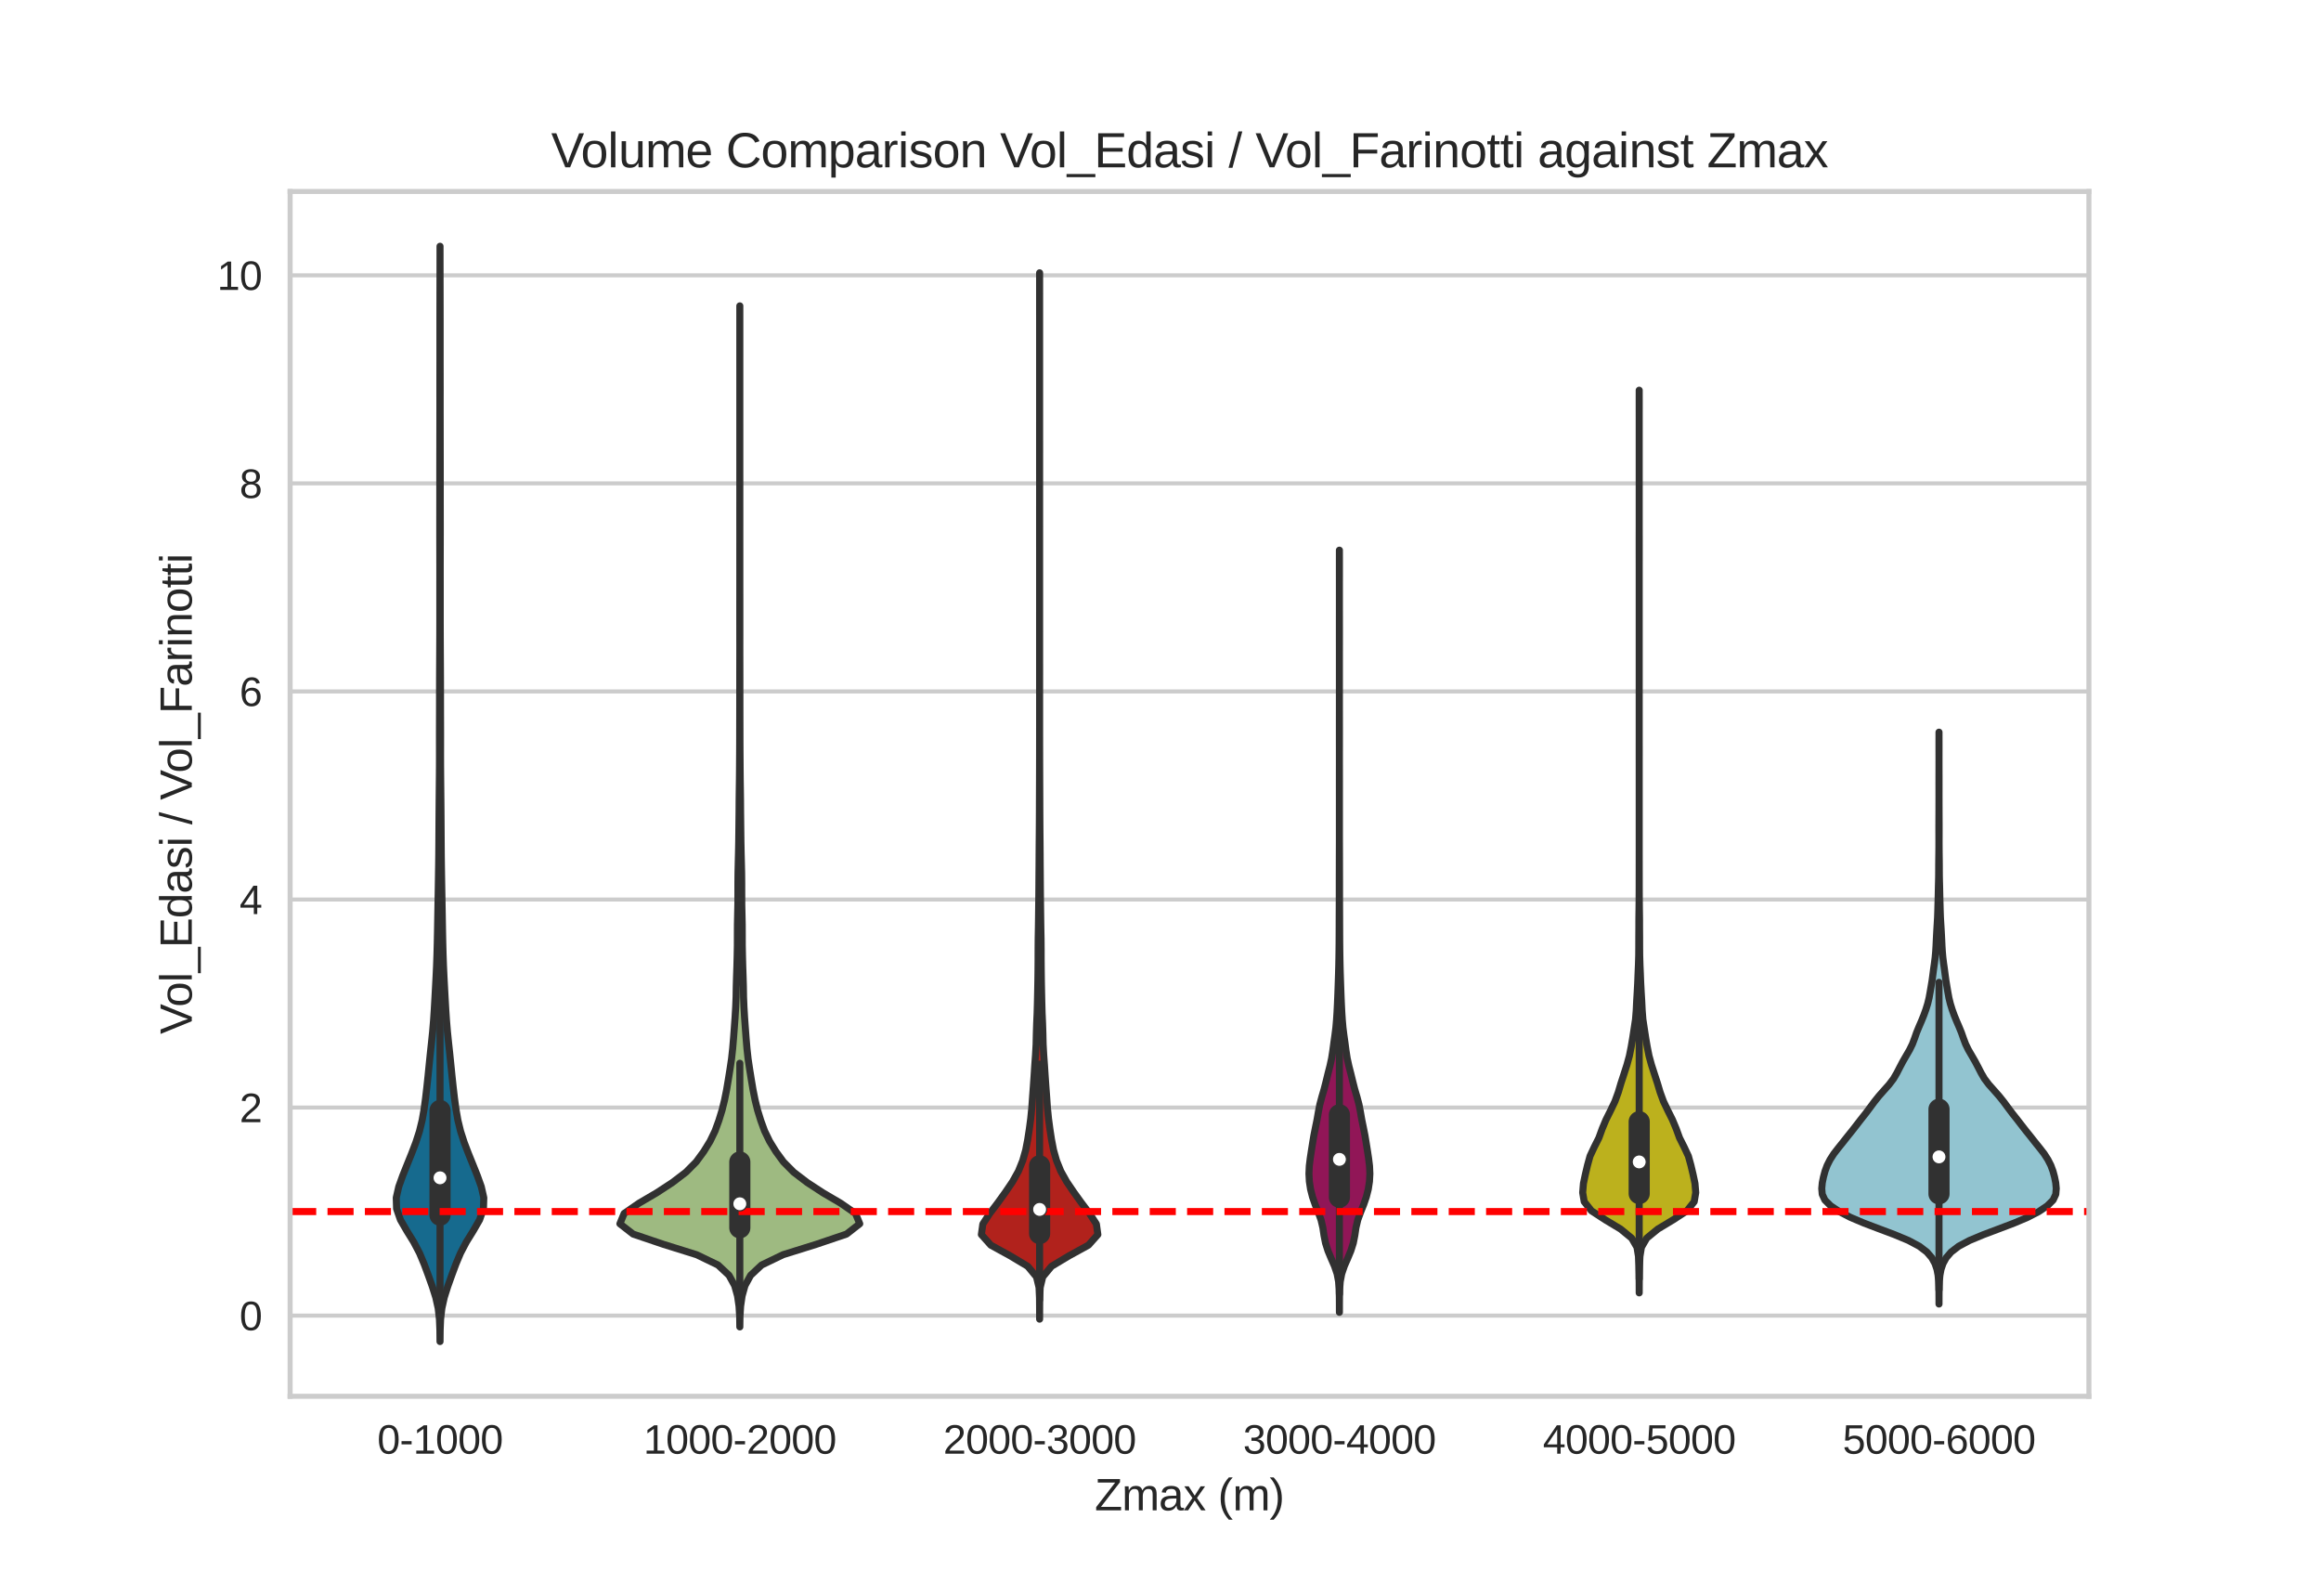 <?xml version="1.0" encoding="utf-8" standalone="no"?>
<!DOCTYPE svg PUBLIC "-//W3C//DTD SVG 1.1//EN"
  "http://www.w3.org/Graphics/SVG/1.1/DTD/svg11.dtd">
<svg xmlns:xlink="http://www.w3.org/1999/xlink" width="576pt" height="396pt" viewBox="0 0 576 396" xmlns="http://www.w3.org/2000/svg" version="1.1">
 <defs>
  <style type="text/css">*{stroke-linejoin: round; stroke-linecap: butt}</style>
 </defs>
 <g id="figure_1">
  <g id="patch_1">
   <path d="M 0 396 
L 576 396 
L 576 0 
L 0 0 
z
" style="fill: #ffffff"/>
  </g>
  <g id="axes_1">
   <g id="patch_2">
    <path d="M 72 346.5 
L 518.4 346.5 
L 518.4 47.52 
L 72 47.52 
z
" style="fill: #ffffff"/>
   </g>
   <g id="matplotlib.axis_1">
    <g id="xtick_1">
     <g id="line2d_1"/>
     <g id="text_1">
      <!-- 0-1000 -->
      <g style="fill: #262626" transform="translate(93.633 360.747)scale(0.1 -0.1)">
       <defs>
        <path id="LiberationSans-30" d="M 3309 2203 
Q 3309 1100 2920 518 
Q 2531 -63 1772 -63 
Q 1013 -63 631 515 
Q 250 1094 250 2203 
Q 250 3338 620 3903 
Q 991 4469 1791 4469 
Q 2569 4469 2939 3897 
Q 3309 3325 3309 2203 
z
M 2738 2203 
Q 2738 3156 2517 3584 
Q 2297 4013 1791 4013 
Q 1272 4013 1045 3591 
Q 819 3169 819 2203 
Q 819 1266 1048 831 
Q 1278 397 1778 397 
Q 2275 397 2506 840 
Q 2738 1284 2738 2203 
z
" transform="scale(0.016)"/>
        <path id="LiberationSans-2d" d="M 284 1450 
L 284 1950 
L 1847 1950 
L 1847 1450 
L 284 1450 
z
" transform="scale(0.016)"/>
        <path id="LiberationSans-31" d="M 488 0 
L 488 478 
L 1609 478 
L 1609 3866 
L 616 3156 
L 616 3688 
L 1656 4403 
L 2175 4403 
L 2175 478 
L 3247 478 
L 3247 0 
L 488 0 
z
" transform="scale(0.016)"/>
       </defs>
       <use xlink:href="#LiberationSans-30"/>
       <use xlink:href="#LiberationSans-2d" x="55.615"/>
       <use xlink:href="#LiberationSans-31" x="88.916"/>
       <use xlink:href="#LiberationSans-30" x="144.531"/>
       <use xlink:href="#LiberationSans-30" x="200.146"/>
       <use xlink:href="#LiberationSans-30" x="255.762"/>
      </g>
     </g>
    </g>
    <g id="xtick_2">
     <g id="line2d_2"/>
     <g id="text_2">
      <!-- 1000-2000 -->
      <g style="fill: #262626" transform="translate(159.691 360.747)scale(0.1 -0.1)">
       <defs>
        <path id="LiberationSans-32" d="M 322 0 
L 322 397 
Q 481 763 711 1042 
Q 941 1322 1194 1548 
Q 1447 1775 1695 1969 
Q 1944 2163 2144 2356 
Q 2344 2550 2467 2762 
Q 2591 2975 2591 3244 
Q 2591 3606 2378 3806 
Q 2166 4006 1788 4006 
Q 1428 4006 1195 3811 
Q 963 3616 922 3263 
L 347 3316 
Q 409 3844 795 4156 
Q 1181 4469 1788 4469 
Q 2453 4469 2811 4155 
Q 3169 3841 3169 3263 
Q 3169 3006 3051 2753 
Q 2934 2500 2703 2247 
Q 2472 1994 1819 1463 
Q 1459 1169 1246 933 
Q 1034 697 941 478 
L 3238 478 
L 3238 0 
L 322 0 
z
" transform="scale(0.016)"/>
       </defs>
       <use xlink:href="#LiberationSans-31"/>
       <use xlink:href="#LiberationSans-30" x="55.615"/>
       <use xlink:href="#LiberationSans-30" x="111.23"/>
       <use xlink:href="#LiberationSans-30" x="166.846"/>
       <use xlink:href="#LiberationSans-2d" x="222.461"/>
       <use xlink:href="#LiberationSans-32" x="255.762"/>
       <use xlink:href="#LiberationSans-30" x="311.377"/>
       <use xlink:href="#LiberationSans-30" x="366.992"/>
       <use xlink:href="#LiberationSans-30" x="422.607"/>
      </g>
     </g>
    </g>
    <g id="xtick_3">
     <g id="line2d_3"/>
     <g id="text_3">
      <!-- 2000-3000 -->
      <g style="fill: #262626" transform="translate(234.091 360.747)scale(0.1 -0.1)">
       <defs>
        <path id="LiberationSans-33" d="M 3278 1216 
Q 3278 606 2890 271 
Q 2503 -63 1784 -63 
Q 1116 -63 717 239 
Q 319 541 244 1131 
L 825 1184 
Q 938 403 1784 403 
Q 2209 403 2451 612 
Q 2694 822 2694 1234 
Q 2694 1594 2417 1795 
Q 2141 1997 1619 1997 
L 1300 1997 
L 1300 2484 
L 1606 2484 
Q 2069 2484 2323 2686 
Q 2578 2888 2578 3244 
Q 2578 3597 2370 3801 
Q 2163 4006 1753 4006 
Q 1381 4006 1151 3815 
Q 922 3625 884 3278 
L 319 3322 
Q 381 3863 767 4166 
Q 1153 4469 1759 4469 
Q 2422 4469 2789 4161 
Q 3156 3853 3156 3303 
Q 3156 2881 2920 2617 
Q 2684 2353 2234 2259 
L 2234 2247 
Q 2728 2194 3003 1916 
Q 3278 1638 3278 1216 
z
" transform="scale(0.016)"/>
       </defs>
       <use xlink:href="#LiberationSans-32"/>
       <use xlink:href="#LiberationSans-30" x="55.615"/>
       <use xlink:href="#LiberationSans-30" x="111.23"/>
       <use xlink:href="#LiberationSans-30" x="166.846"/>
       <use xlink:href="#LiberationSans-2d" x="222.461"/>
       <use xlink:href="#LiberationSans-33" x="255.762"/>
       <use xlink:href="#LiberationSans-30" x="311.377"/>
       <use xlink:href="#LiberationSans-30" x="366.992"/>
       <use xlink:href="#LiberationSans-30" x="422.607"/>
      </g>
     </g>
    </g>
    <g id="xtick_4">
     <g id="line2d_4"/>
     <g id="text_4">
      <!-- 3000-4000 -->
      <g style="fill: #262626" transform="translate(308.491 360.747)scale(0.1 -0.1)">
       <defs>
        <path id="LiberationSans-34" d="M 2753 997 
L 2753 0 
L 2222 0 
L 2222 997 
L 147 997 
L 147 1434 
L 2163 4403 
L 2753 4403 
L 2753 1441 
L 3372 1441 
L 3372 997 
L 2753 997 
z
M 2222 3769 
Q 2216 3750 2134 3603 
Q 2053 3456 2013 3397 
L 884 1734 
L 716 1503 
L 666 1441 
L 2222 1441 
L 2222 3769 
z
" transform="scale(0.016)"/>
       </defs>
       <use xlink:href="#LiberationSans-33"/>
       <use xlink:href="#LiberationSans-30" x="55.615"/>
       <use xlink:href="#LiberationSans-30" x="111.23"/>
       <use xlink:href="#LiberationSans-30" x="166.846"/>
       <use xlink:href="#LiberationSans-2d" x="222.461"/>
       <use xlink:href="#LiberationSans-34" x="255.762"/>
       <use xlink:href="#LiberationSans-30" x="311.377"/>
       <use xlink:href="#LiberationSans-30" x="366.992"/>
       <use xlink:href="#LiberationSans-30" x="422.607"/>
      </g>
     </g>
    </g>
    <g id="xtick_5">
     <g id="line2d_5"/>
     <g id="text_5">
      <!-- 4000-5000 -->
      <g style="fill: #262626" transform="translate(382.891 360.747)scale(0.1 -0.1)">
       <defs>
        <path id="LiberationSans-35" d="M 3291 1434 
Q 3291 738 2877 337 
Q 2463 -63 1728 -63 
Q 1113 -63 734 206 
Q 356 475 256 984 
L 825 1050 
Q 1003 397 1741 397 
Q 2194 397 2450 670 
Q 2706 944 2706 1422 
Q 2706 1838 2448 2094 
Q 2191 2350 1753 2350 
Q 1525 2350 1328 2278 
Q 1131 2206 934 2034 
L 384 2034 
L 531 4403 
L 3034 4403 
L 3034 3925 
L 1044 3925 
L 959 2528 
Q 1325 2809 1869 2809 
Q 2519 2809 2905 2428 
Q 3291 2047 3291 1434 
z
" transform="scale(0.016)"/>
       </defs>
       <use xlink:href="#LiberationSans-34"/>
       <use xlink:href="#LiberationSans-30" x="55.615"/>
       <use xlink:href="#LiberationSans-30" x="111.23"/>
       <use xlink:href="#LiberationSans-30" x="166.846"/>
       <use xlink:href="#LiberationSans-2d" x="222.461"/>
       <use xlink:href="#LiberationSans-35" x="255.762"/>
       <use xlink:href="#LiberationSans-30" x="311.377"/>
       <use xlink:href="#LiberationSans-30" x="366.992"/>
       <use xlink:href="#LiberationSans-30" x="422.607"/>
      </g>
     </g>
    </g>
    <g id="xtick_6">
     <g id="line2d_6"/>
     <g id="text_6">
      <!-- 5000-6000 -->
      <g style="fill: #262626" transform="translate(457.291 360.747)scale(0.1 -0.1)">
       <defs>
        <path id="LiberationSans-36" d="M 3278 1441 
Q 3278 744 2900 340 
Q 2522 -63 1856 -63 
Q 1113 -63 719 490 
Q 325 1044 325 2100 
Q 325 3244 734 3856 
Q 1144 4469 1900 4469 
Q 2897 4469 3156 3572 
L 2619 3475 
Q 2453 4013 1894 4013 
Q 1413 4013 1148 3564 
Q 884 3116 884 2266 
Q 1038 2550 1316 2698 
Q 1594 2847 1953 2847 
Q 2563 2847 2920 2465 
Q 3278 2084 3278 1441 
z
M 2706 1416 
Q 2706 1894 2472 2153 
Q 2238 2413 1819 2413 
Q 1425 2413 1183 2183 
Q 941 1953 941 1550 
Q 941 1041 1192 716 
Q 1444 391 1838 391 
Q 2244 391 2475 664 
Q 2706 938 2706 1416 
z
" transform="scale(0.016)"/>
       </defs>
       <use xlink:href="#LiberationSans-35"/>
       <use xlink:href="#LiberationSans-30" x="55.615"/>
       <use xlink:href="#LiberationSans-30" x="111.23"/>
       <use xlink:href="#LiberationSans-30" x="166.846"/>
       <use xlink:href="#LiberationSans-2d" x="222.461"/>
       <use xlink:href="#LiberationSans-36" x="255.762"/>
       <use xlink:href="#LiberationSans-30" x="311.377"/>
       <use xlink:href="#LiberationSans-30" x="366.992"/>
       <use xlink:href="#LiberationSans-30" x="422.607"/>
      </g>
     </g>
    </g>
    <g id="text_7">
     <!-- Zmax (m) -->
     <g style="fill: #262626" transform="translate(271.679 374.793)scale(0.11 -0.11)">
      <defs>
       <path id="LiberationSans-5a" d="M 3709 0 
L 203 0 
L 203 447 
L 2884 3916 
L 431 3916 
L 431 4403 
L 3563 4403 
L 3563 3969 
L 881 488 
L 3709 488 
L 3709 0 
z
" transform="scale(0.016)"/>
       <path id="LiberationSans-6d" d="M 2400 0 
L 2400 2144 
Q 2400 2634 2265 2821 
Q 2131 3009 1781 3009 
Q 1422 3009 1212 2734 
Q 1003 2459 1003 1959 
L 1003 0 
L 444 0 
L 444 2659 
Q 444 3250 425 3381 
L 956 3381 
Q 959 3366 962 3297 
Q 966 3228 970 3139 
Q 975 3050 981 2803 
L 991 2803 
Q 1172 3163 1406 3303 
Q 1641 3444 1978 3444 
Q 2363 3444 2586 3291 
Q 2809 3138 2897 2803 
L 2906 2803 
Q 3081 3144 3329 3294 
Q 3578 3444 3931 3444 
Q 4444 3444 4676 3166 
Q 4909 2888 4909 2253 
L 4909 0 
L 4353 0 
L 4353 2144 
Q 4353 2634 4218 2821 
Q 4084 3009 3734 3009 
Q 3366 3009 3161 2736 
Q 2956 2463 2956 1959 
L 2956 0 
L 2400 0 
z
" transform="scale(0.016)"/>
       <path id="LiberationSans-61" d="M 1294 -63 
Q 784 -63 528 206 
Q 272 475 272 944 
Q 272 1469 617 1750 
Q 963 2031 1731 2050 
L 2491 2063 
L 2491 2247 
Q 2491 2659 2316 2837 
Q 2141 3016 1766 3016 
Q 1388 3016 1216 2887 
Q 1044 2759 1009 2478 
L 422 2531 
Q 566 3444 1778 3444 
Q 2416 3444 2737 3151 
Q 3059 2859 3059 2306 
L 3059 850 
Q 3059 600 3125 473 
Q 3191 347 3375 347 
Q 3456 347 3559 369 
L 3559 19 
Q 3347 -31 3125 -31 
Q 2813 -31 2670 133 
Q 2528 297 2509 647 
L 2491 647 
Q 2275 259 1989 98 
Q 1703 -63 1294 -63 
z
M 1422 359 
Q 1731 359 1972 500 
Q 2213 641 2352 886 
Q 2491 1131 2491 1391 
L 2491 1669 
L 1875 1656 
Q 1478 1650 1273 1575 
Q 1069 1500 959 1344 
Q 850 1188 850 934 
Q 850 659 998 509 
Q 1147 359 1422 359 
z
" transform="scale(0.016)"/>
       <path id="LiberationSans-78" d="M 2503 0 
L 1594 1388 
L 678 0 
L 72 0 
L 1275 1738 
L 128 3381 
L 750 3381 
L 1594 2066 
L 2431 3381 
L 3059 3381 
L 1913 1744 
L 3131 0 
L 2503 0 
z
" transform="scale(0.016)"/>
       <path id="LiberationSans-20" transform="scale(0.016)"/>
       <path id="LiberationSans-28" d="M 397 1663 
Q 397 2566 680 3284 
Q 963 4003 1550 4638 
L 2094 4638 
Q 1509 3988 1236 3256 
Q 963 2525 963 1656 
Q 963 791 1233 62 
Q 1503 -666 2094 -1325 
L 1550 -1325 
Q 959 -688 678 32 
Q 397 753 397 1650 
L 397 1663 
z
" transform="scale(0.016)"/>
       <path id="LiberationSans-29" d="M 1734 1650 
Q 1734 747 1451 28 
Q 1169 -691 581 -1325 
L 38 -1325 
Q 625 -669 897 57 
Q 1169 784 1169 1656 
Q 1169 2528 895 3256 
Q 622 3984 38 4638 
L 581 4638 
Q 1172 4000 1453 3279 
Q 1734 2559 1734 1663 
L 1734 1650 
z
" transform="scale(0.016)"/>
      </defs>
      <use xlink:href="#LiberationSans-5a"/>
      <use xlink:href="#LiberationSans-6d" x="61.084"/>
      <use xlink:href="#LiberationSans-61" x="144.385"/>
      <use xlink:href="#LiberationSans-78" x="200"/>
      <use xlink:href="#LiberationSans-20" x="250"/>
      <use xlink:href="#LiberationSans-28" x="277.783"/>
      <use xlink:href="#LiberationSans-6d" x="311.084"/>
      <use xlink:href="#LiberationSans-29" x="394.385"/>
     </g>
    </g>
   </g>
   <g id="matplotlib.axis_2">
    <g id="ytick_1">
     <g id="line2d_7">
      <path d="M 72 326.477 
L 518.4 326.477 
" clip-path="url(#p11c2ff9120)" style="fill: none; stroke: #cccccc; stroke-linecap: round"/>
     </g>
     <g id="line2d_8"/>
     <g id="text_8">
      <!-- 0 -->
      <g style="fill: #262626" transform="translate(59.439 330.1)scale(0.1 -0.1)">
       <use xlink:href="#LiberationSans-30"/>
      </g>
     </g>
    </g>
    <g id="ytick_2">
     <g id="line2d_9">
      <path d="M 72 274.847 
L 518.4 274.847 
" clip-path="url(#p11c2ff9120)" style="fill: none; stroke: #cccccc; stroke-linecap: round"/>
     </g>
     <g id="line2d_10"/>
     <g id="text_9">
      <!-- 2 -->
      <g style="fill: #262626" transform="translate(59.439 278.47)scale(0.1 -0.1)">
       <use xlink:href="#LiberationSans-32"/>
      </g>
     </g>
    </g>
    <g id="ytick_3">
     <g id="line2d_11">
      <path d="M 72 223.217 
L 518.4 223.217 
" clip-path="url(#p11c2ff9120)" style="fill: none; stroke: #cccccc; stroke-linecap: round"/>
     </g>
     <g id="line2d_12"/>
     <g id="text_10">
      <!-- 4 -->
      <g style="fill: #262626" transform="translate(59.439 226.84)scale(0.1 -0.1)">
       <use xlink:href="#LiberationSans-34"/>
      </g>
     </g>
    </g>
    <g id="ytick_4">
     <g id="line2d_13">
      <path d="M 72 171.587 
L 518.4 171.587 
" clip-path="url(#p11c2ff9120)" style="fill: none; stroke: #cccccc; stroke-linecap: round"/>
     </g>
     <g id="line2d_14"/>
     <g id="text_11">
      <!-- 6 -->
      <g style="fill: #262626" transform="translate(59.439 175.21)scale(0.1 -0.1)">
       <use xlink:href="#LiberationSans-36"/>
      </g>
     </g>
    </g>
    <g id="ytick_5">
     <g id="line2d_15">
      <path d="M 72 119.957 
L 518.4 119.957 
" clip-path="url(#p11c2ff9120)" style="fill: none; stroke: #cccccc; stroke-linecap: round"/>
     </g>
     <g id="line2d_16"/>
     <g id="text_12">
      <!-- 8 -->
      <g style="fill: #262626" transform="translate(59.439 123.58)scale(0.1 -0.1)">
       <defs>
        <path id="LiberationSans-38" d="M 3281 1228 
Q 3281 619 2893 278 
Q 2506 -63 1781 -63 
Q 1075 -63 676 271 
Q 278 606 278 1222 
Q 278 1653 525 1947 
Q 772 2241 1156 2303 
L 1156 2316 
Q 797 2400 589 2681 
Q 381 2963 381 3341 
Q 381 3844 757 4156 
Q 1134 4469 1769 4469 
Q 2419 4469 2795 4162 
Q 3172 3856 3172 3334 
Q 3172 2956 2962 2675 
Q 2753 2394 2391 2322 
L 2391 2309 
Q 2813 2241 3047 1952 
Q 3281 1663 3281 1228 
z
M 2588 3303 
Q 2588 4050 1769 4050 
Q 1372 4050 1164 3862 
Q 956 3675 956 3303 
Q 956 2925 1170 2726 
Q 1384 2528 1775 2528 
Q 2172 2528 2380 2711 
Q 2588 2894 2588 3303 
z
M 2697 1281 
Q 2697 1691 2453 1898 
Q 2209 2106 1769 2106 
Q 1341 2106 1100 1882 
Q 859 1659 859 1269 
Q 859 359 1788 359 
Q 2247 359 2472 579 
Q 2697 800 2697 1281 
z
" transform="scale(0.016)"/>
       </defs>
       <use xlink:href="#LiberationSans-38"/>
      </g>
     </g>
    </g>
    <g id="ytick_6">
     <g id="line2d_17">
      <path d="M 72 68.327 
L 518.4 68.327 
" clip-path="url(#p11c2ff9120)" style="fill: none; stroke: #cccccc; stroke-linecap: round"/>
     </g>
     <g id="line2d_18"/>
     <g id="text_13">
      <!-- 10 -->
      <g style="fill: #262626" transform="translate(53.878 71.95)scale(0.1 -0.1)">
       <use xlink:href="#LiberationSans-31"/>
       <use xlink:href="#LiberationSans-30" x="55.615"/>
      </g>
     </g>
    </g>
    <g id="text_14">
     <!-- Vol_Edasi / Vol_Farinotti -->
     <g style="fill: #262626" transform="translate(47.596 256.628)rotate(-90)scale(0.11 -0.11)">
      <defs>
       <path id="LiberationSans-56" d="M 2444 0 
L 1825 0 
L 28 4403 
L 656 4403 
L 1875 1303 
L 2138 525 
L 2400 1303 
L 3613 4403 
L 4241 4403 
L 2444 0 
z
" transform="scale(0.016)"/>
       <path id="LiberationSans-6f" d="M 3291 1694 
Q 3291 806 2900 371 
Q 2509 -63 1766 -63 
Q 1025 -63 647 389 
Q 269 841 269 1694 
Q 269 3444 1784 3444 
Q 2559 3444 2925 3017 
Q 3291 2591 3291 1694 
z
M 2700 1694 
Q 2700 2394 2492 2711 
Q 2284 3028 1794 3028 
Q 1300 3028 1079 2704 
Q 859 2381 859 1694 
Q 859 1025 1076 689 
Q 1294 353 1759 353 
Q 2266 353 2483 678 
Q 2700 1003 2700 1694 
z
" transform="scale(0.016)"/>
       <path id="LiberationSans-6c" d="M 431 0 
L 431 4638 
L 994 4638 
L 994 0 
L 431 0 
z
" transform="scale(0.016)"/>
       <path id="LiberationSans-5f" d="M -97 -1272 
L -97 -866 
L 3631 -866 
L 3631 -1272 
L -97 -1272 
z
" transform="scale(0.016)"/>
       <path id="LiberationSans-45" d="M 525 0 
L 525 4403 
L 3866 4403 
L 3866 3916 
L 1122 3916 
L 1122 2503 
L 3678 2503 
L 3678 2022 
L 1122 2022 
L 1122 488 
L 3994 488 
L 3994 0 
L 525 0 
z
" transform="scale(0.016)"/>
       <path id="LiberationSans-64" d="M 2566 544 
Q 2409 219 2151 78 
Q 1894 -63 1513 -63 
Q 872 -63 570 368 
Q 269 800 269 1675 
Q 269 3444 1513 3444 
Q 1897 3444 2153 3303 
Q 2409 3163 2566 2856 
L 2572 2856 
L 2566 3234 
L 2566 4638 
L 3128 4638 
L 3128 697 
Q 3128 169 3147 0 
L 2609 0 
Q 2600 50 2589 231 
Q 2578 413 2578 544 
L 2566 544 
z
M 859 1694 
Q 859 984 1046 678 
Q 1234 372 1656 372 
Q 2134 372 2350 703 
Q 2566 1034 2566 1731 
Q 2566 2403 2350 2715 
Q 2134 3028 1663 3028 
Q 1238 3028 1048 2714 
Q 859 2400 859 1694 
z
" transform="scale(0.016)"/>
       <path id="LiberationSans-73" d="M 2969 934 
Q 2969 456 2608 196 
Q 2247 -63 1597 -63 
Q 966 -63 623 145 
Q 281 353 178 794 
L 675 891 
Q 747 619 972 492 
Q 1197 366 1597 366 
Q 2025 366 2223 497 
Q 2422 628 2422 891 
Q 2422 1091 2284 1216 
Q 2147 1341 1841 1422 
L 1438 1528 
Q 953 1653 748 1773 
Q 544 1894 428 2066 
Q 313 2238 313 2488 
Q 313 2950 642 3192 
Q 972 3434 1603 3434 
Q 2163 3434 2492 3237 
Q 2822 3041 2909 2606 
L 2403 2544 
Q 2356 2769 2151 2889 
Q 1947 3009 1603 3009 
Q 1222 3009 1040 2893 
Q 859 2778 859 2544 
Q 859 2400 934 2306 
Q 1009 2213 1156 2147 
Q 1303 2081 1775 1966 
Q 2222 1853 2419 1758 
Q 2616 1663 2730 1547 
Q 2844 1431 2906 1279 
Q 2969 1128 2969 934 
z
" transform="scale(0.016)"/>
       <path id="LiberationSans-69" d="M 428 4100 
L 428 4638 
L 991 4638 
L 991 4100 
L 428 4100 
z
M 428 0 
L 428 3381 
L 991 3381 
L 991 0 
L 428 0 
z
" transform="scale(0.016)"/>
       <path id="LiberationSans-2f" d="M 0 -63 
L 1284 4638 
L 1778 4638 
L 506 -63 
L 0 -63 
z
" transform="scale(0.016)"/>
       <path id="LiberationSans-46" d="M 1122 3916 
L 1122 2278 
L 3578 2278 
L 3578 1784 
L 1122 1784 
L 1122 0 
L 525 0 
L 525 4403 
L 3653 4403 
L 3653 3916 
L 1122 3916 
z
" transform="scale(0.016)"/>
       <path id="LiberationSans-72" d="M 444 0 
L 444 2594 
Q 444 2950 425 3381 
L 956 3381 
Q 981 2806 981 2691 
L 994 2691 
Q 1128 3125 1303 3284 
Q 1478 3444 1797 3444 
Q 1909 3444 2025 3413 
L 2025 2897 
Q 1913 2928 1725 2928 
Q 1375 2928 1190 2626 
Q 1006 2325 1006 1763 
L 1006 0 
L 444 0 
z
" transform="scale(0.016)"/>
       <path id="LiberationSans-6e" d="M 2578 0 
L 2578 2144 
Q 2578 2478 2512 2662 
Q 2447 2847 2303 2928 
Q 2159 3009 1881 3009 
Q 1475 3009 1240 2731 
Q 1006 2453 1006 1959 
L 1006 0 
L 444 0 
L 444 2659 
Q 444 3250 425 3381 
L 956 3381 
Q 959 3366 962 3297 
Q 966 3228 970 3139 
Q 975 3050 981 2803 
L 991 2803 
Q 1184 3153 1439 3298 
Q 1694 3444 2072 3444 
Q 2628 3444 2886 3167 
Q 3144 2891 3144 2253 
L 3144 0 
L 2578 0 
z
" transform="scale(0.016)"/>
       <path id="LiberationSans-74" d="M 1731 25 
Q 1453 -50 1163 -50 
Q 488 -50 488 716 
L 488 2972 
L 97 2972 
L 97 3381 
L 509 3381 
L 675 4138 
L 1050 4138 
L 1050 3381 
L 1675 3381 
L 1675 2972 
L 1050 2972 
L 1050 838 
Q 1050 594 1129 495 
Q 1209 397 1406 397 
Q 1519 397 1731 441 
L 1731 25 
z
" transform="scale(0.016)"/>
      </defs>
      <use xlink:href="#LiberationSans-56"/>
      <use xlink:href="#LiberationSans-6f" x="61.199"/>
      <use xlink:href="#LiberationSans-6c" x="116.814"/>
      <use xlink:href="#LiberationSans-5f" x="139.031"/>
      <use xlink:href="#LiberationSans-45" x="194.646"/>
      <use xlink:href="#LiberationSans-64" x="261.346"/>
      <use xlink:href="#LiberationSans-61" x="316.961"/>
      <use xlink:href="#LiberationSans-73" x="372.576"/>
      <use xlink:href="#LiberationSans-69" x="422.576"/>
      <use xlink:href="#LiberationSans-20" x="444.793"/>
      <use xlink:href="#LiberationSans-2f" x="472.576"/>
      <use xlink:href="#LiberationSans-20" x="500.359"/>
      <use xlink:href="#LiberationSans-56" x="528.143"/>
      <use xlink:href="#LiberationSans-6f" x="589.342"/>
      <use xlink:href="#LiberationSans-6c" x="644.957"/>
      <use xlink:href="#LiberationSans-5f" x="667.174"/>
      <use xlink:href="#LiberationSans-46" x="722.789"/>
      <use xlink:href="#LiberationSans-61" x="783.873"/>
      <use xlink:href="#LiberationSans-72" x="839.488"/>
      <use xlink:href="#LiberationSans-69" x="872.789"/>
      <use xlink:href="#LiberationSans-6e" x="895.006"/>
      <use xlink:href="#LiberationSans-6f" x="950.621"/>
      <use xlink:href="#LiberationSans-74" x="1006.236"/>
      <use xlink:href="#LiberationSans-74" x="1034.02"/>
      <use xlink:href="#LiberationSans-69" x="1061.803"/>
     </g>
    </g>
   </g>
   <g id="PolyCollection_1">
    <defs>
     <path id="m5d91043942" d="M 109.205 -63.09 
L 109.195 -63.09 
L 109.168 -65.835 
L 109.057 -68.581 
L 108.746 -71.326 
L 108.135 -74.072 
L 107.263 -76.817 
L 106.28 -79.563 
L 105.261 -82.308 
L 104.109 -85.054 
L 102.665 -87.799 
L 100.963 -90.545 
L 99.378 -93.29 
L 98.421 -96.035 
L 98.338 -98.781 
L 98.963 -101.526 
L 99.949 -104.272 
L 101.05 -107.017 
L 102.16 -109.763 
L 103.206 -112.508 
L 104.094 -115.254 
L 104.764 -117.999 
L 105.245 -120.745 
L 105.614 -123.49 
L 105.933 -126.235 
L 106.225 -128.981 
L 106.499 -131.726 
L 106.78 -134.472 
L 107.077 -137.217 
L 107.358 -139.963 
L 107.588 -142.708 
L 107.77 -145.454 
L 107.926 -148.199 
L 108.075 -150.945 
L 108.219 -153.69 
L 108.344 -156.435 
L 108.441 -159.181 
L 108.513 -161.926 
L 108.569 -164.672 
L 108.617 -167.417 
L 108.664 -170.163 
L 108.714 -172.908 
L 108.763 -175.654 
L 108.81 -178.399 
L 108.853 -181.145 
L 108.886 -183.89 
L 108.907 -186.635 
L 108.923 -189.381 
L 108.94 -192.126 
L 108.96 -194.872 
L 108.983 -197.617 
L 109.01 -200.363 
L 109.037 -203.108 
L 109.058 -205.854 
L 109.065 -208.599 
L 109.061 -211.345 
L 109.059 -214.09 
L 109.067 -216.835 
L 109.076 -219.581 
L 109.08 -222.326 
L 109.082 -225.072 
L 109.087 -227.817 
L 109.099 -230.563 
L 109.114 -233.308 
L 109.128 -236.054 
L 109.139 -238.799 
L 109.145 -241.545 
L 109.146 -244.29 
L 109.145 -247.035 
L 109.145 -249.781 
L 109.148 -252.526 
L 109.149 -255.272 
L 109.145 -258.017 
L 109.139 -260.763 
L 109.135 -263.508 
L 109.135 -266.254 
L 109.138 -268.999 
L 109.141 -271.745 
L 109.142 -274.49 
L 109.141 -277.235 
L 109.142 -279.981 
L 109.146 -282.726 
L 109.151 -285.472 
L 109.155 -288.217 
L 109.159 -290.963 
L 109.163 -293.708 
L 109.164 -296.454 
L 109.161 -299.199 
L 109.163 -301.945 
L 109.167 -304.69 
L 109.171 -307.435 
L 109.17 -310.181 
L 109.169 -312.926 
L 109.17 -315.672 
L 109.173 -318.417 
L 109.178 -321.163 
L 109.182 -323.908 
L 109.188 -326.654 
L 109.193 -329.399 
L 109.197 -332.145 
L 109.199 -334.89 
L 109.201 -334.89 
L 109.201 -334.89 
L 109.203 -332.145 
L 109.207 -329.399 
L 109.212 -326.654 
L 109.218 -323.908 
L 109.222 -321.163 
L 109.227 -318.417 
L 109.23 -315.672 
L 109.231 -312.926 
L 109.23 -310.181 
L 109.229 -307.435 
L 109.233 -304.69 
L 109.237 -301.945 
L 109.239 -299.199 
L 109.236 -296.454 
L 109.237 -293.708 
L 109.241 -290.963 
L 109.245 -288.217 
L 109.249 -285.472 
L 109.254 -282.726 
L 109.258 -279.981 
L 109.259 -277.235 
L 109.258 -274.49 
L 109.259 -271.745 
L 109.262 -268.999 
L 109.265 -266.254 
L 109.265 -263.508 
L 109.261 -260.763 
L 109.255 -258.017 
L 109.251 -255.272 
L 109.252 -252.526 
L 109.255 -249.781 
L 109.255 -247.035 
L 109.254 -244.29 
L 109.255 -241.545 
L 109.261 -238.799 
L 109.272 -236.054 
L 109.286 -233.308 
L 109.301 -230.563 
L 109.313 -227.817 
L 109.318 -225.072 
L 109.32 -222.326 
L 109.324 -219.581 
L 109.333 -216.835 
L 109.341 -214.09 
L 109.339 -211.345 
L 109.335 -208.599 
L 109.342 -205.854 
L 109.363 -203.108 
L 109.39 -200.363 
L 109.417 -197.617 
L 109.44 -194.872 
L 109.46 -192.126 
L 109.477 -189.381 
L 109.493 -186.635 
L 109.514 -183.89 
L 109.547 -181.145 
L 109.59 -178.399 
L 109.637 -175.654 
L 109.686 -172.908 
L 109.736 -170.163 
L 109.783 -167.417 
L 109.831 -164.672 
L 109.887 -161.926 
L 109.959 -159.181 
L 110.056 -156.435 
L 110.181 -153.69 
L 110.325 -150.945 
L 110.474 -148.199 
L 110.63 -145.454 
L 110.812 -142.708 
L 111.042 -139.963 
L 111.323 -137.217 
L 111.62 -134.472 
L 111.901 -131.726 
L 112.175 -128.981 
L 112.467 -126.235 
L 112.786 -123.49 
L 113.155 -120.745 
L 113.636 -117.999 
L 114.306 -115.254 
L 115.194 -112.508 
L 116.24 -109.763 
L 117.35 -107.017 
L 118.451 -104.272 
L 119.437 -101.526 
L 120.062 -98.781 
L 119.979 -96.035 
L 119.022 -93.29 
L 117.437 -90.545 
L 115.735 -87.799 
L 114.291 -85.054 
L 113.139 -82.308 
L 112.12 -79.563 
L 111.137 -76.817 
L 110.265 -74.072 
L 109.654 -71.326 
L 109.343 -68.581 
L 109.232 -65.835 
L 109.205 -63.09 
z
" style="stroke: #313131; stroke-width: 1.75"/>
    </defs>
    <g clip-path="url(#p11c2ff9120)">
     <use xlink:href="#m5d91043942" x="0" y="396" style="fill: #166a8e; stroke: #313131; stroke-width: 1.75"/>
    </g>
   </g>
   <g id="PolyCollection_2">
    <defs>
     <path id="m9298e12a81" d="M 183.603 -66.72 
L 183.597 -66.72 
L 183.563 -69.28 
L 183.405 -71.839 
L 183.035 -74.399 
L 182.323 -76.958 
L 180.923 -79.517 
L 178.19 -82.077 
L 172.878 -84.636 
L 164.686 -87.195 
L 157.114 -89.755 
L 153.84 -92.314 
L 154.893 -94.874 
L 158.596 -97.433 
L 162.96 -99.992 
L 166.879 -102.552 
L 170.232 -105.111 
L 172.77 -107.671 
L 174.642 -110.23 
L 176.217 -112.789 
L 177.455 -115.349 
L 178.389 -117.908 
L 179.181 -120.467 
L 179.814 -123.027 
L 180.327 -125.586 
L 180.756 -128.146 
L 181.167 -130.705 
L 181.549 -133.264 
L 181.828 -135.824 
L 182.041 -138.383 
L 182.234 -140.943 
L 182.418 -143.502 
L 182.57 -146.061 
L 182.674 -148.621 
L 182.713 -151.18 
L 182.788 -153.739 
L 182.875 -156.299 
L 182.939 -158.858 
L 182.988 -161.418 
L 182.992 -163.977 
L 183.002 -166.536 
L 183.056 -169.096 
L 183.113 -171.655 
L 183.12 -174.215 
L 183.122 -176.774 
L 183.146 -179.333 
L 183.206 -181.893 
L 183.271 -184.452 
L 183.322 -187.011 
L 183.353 -189.571 
L 183.381 -192.13 
L 183.41 -194.69 
L 183.425 -197.249 
L 183.457 -199.808 
L 183.496 -202.368 
L 183.52 -204.927 
L 183.537 -207.487 
L 183.555 -210.046 
L 183.564 -212.605 
L 183.568 -215.165 
L 183.574 -217.724 
L 183.578 -220.283 
L 183.579 -222.843 
L 183.584 -225.402 
L 183.584 -227.962 
L 183.587 -230.521 
L 183.594 -233.08 
L 183.596 -235.64 
L 183.593 -238.199 
L 183.592 -240.759 
L 183.591 -243.318 
L 183.591 -245.877 
L 183.594 -248.437 
L 183.596 -250.996 
L 183.597 -253.555 
L 183.597 -256.115 
L 183.596 -258.674 
L 183.598 -261.234 
L 183.599 -263.793 
L 183.596 -266.352 
L 183.596 -268.912 
L 183.598 -271.471 
L 183.598 -274.031 
L 183.598 -276.59 
L 183.6 -279.149 
L 183.6 -281.709 
L 183.599 -284.268 
L 183.598 -286.827 
L 183.598 -289.387 
L 183.6 -291.946 
L 183.6 -294.506 
L 183.6 -297.065 
L 183.6 -299.624 
L 183.6 -302.184 
L 183.6 -304.743 
L 183.599 -307.303 
L 183.598 -309.862 
L 183.598 -312.421 
L 183.598 -314.981 
L 183.598 -317.54 
L 183.6 -320.099 
L 183.6 -320.099 
L 183.6 -320.099 
L 183.602 -317.54 
L 183.602 -314.981 
L 183.602 -312.421 
L 183.602 -309.862 
L 183.601 -307.303 
L 183.6 -304.743 
L 183.6 -302.184 
L 183.6 -299.624 
L 183.6 -297.065 
L 183.6 -294.506 
L 183.6 -291.946 
L 183.602 -289.387 
L 183.602 -286.827 
L 183.601 -284.268 
L 183.6 -281.709 
L 183.6 -279.149 
L 183.602 -276.59 
L 183.602 -274.031 
L 183.602 -271.471 
L 183.604 -268.912 
L 183.604 -266.352 
L 183.601 -263.793 
L 183.602 -261.234 
L 183.604 -258.674 
L 183.603 -256.115 
L 183.603 -253.555 
L 183.604 -250.996 
L 183.606 -248.437 
L 183.609 -245.877 
L 183.609 -243.318 
L 183.608 -240.759 
L 183.607 -238.199 
L 183.604 -235.64 
L 183.606 -233.08 
L 183.613 -230.521 
L 183.616 -227.962 
L 183.616 -225.402 
L 183.621 -222.843 
L 183.622 -220.283 
L 183.626 -217.724 
L 183.632 -215.165 
L 183.636 -212.605 
L 183.645 -210.046 
L 183.663 -207.487 
L 183.68 -204.927 
L 183.704 -202.368 
L 183.743 -199.808 
L 183.775 -197.249 
L 183.79 -194.69 
L 183.819 -192.13 
L 183.847 -189.571 
L 183.878 -187.011 
L 183.929 -184.452 
L 183.994 -181.893 
L 184.054 -179.333 
L 184.078 -176.774 
L 184.08 -174.215 
L 184.087 -171.655 
L 184.144 -169.096 
L 184.198 -166.536 
L 184.208 -163.977 
L 184.212 -161.418 
L 184.261 -158.858 
L 184.325 -156.299 
L 184.412 -153.739 
L 184.487 -151.18 
L 184.526 -148.621 
L 184.63 -146.061 
L 184.782 -143.502 
L 184.966 -140.943 
L 185.159 -138.383 
L 185.372 -135.824 
L 185.651 -133.264 
L 186.033 -130.705 
L 186.444 -128.146 
L 186.873 -125.586 
L 187.386 -123.027 
L 188.019 -120.467 
L 188.811 -117.908 
L 189.745 -115.349 
L 190.983 -112.789 
L 192.558 -110.23 
L 194.43 -107.671 
L 196.968 -105.111 
L 200.321 -102.552 
L 204.24 -99.992 
L 208.604 -97.433 
L 212.307 -94.874 
L 213.36 -92.314 
L 210.086 -89.755 
L 202.514 -87.195 
L 194.322 -84.636 
L 189.01 -82.077 
L 186.277 -79.517 
L 184.877 -76.958 
L 184.165 -74.399 
L 183.795 -71.839 
L 183.637 -69.28 
L 183.603 -66.72 
z
" style="stroke: #313131; stroke-width: 1.75"/>
    </defs>
    <g clip-path="url(#p11c2ff9120)">
     <use xlink:href="#m9298e12a81" x="0" y="396" style="fill: #9eba81; stroke: #313131; stroke-width: 1.75"/>
    </g>
   </g>
   <g id="PolyCollection_3">
    <defs>
     <path id="m6f8b7b5051" d="M 258 -68.646 
L 258 -68.646 
L 257.996 -71.269 
L 257.976 -73.892 
L 257.855 -76.514 
L 257.226 -79.137 
L 255.049 -81.76 
L 250.666 -84.383 
L 245.887 -87.006 
L 243.547 -89.628 
L 243.911 -92.251 
L 245.62 -94.874 
L 247.611 -97.497 
L 249.5 -100.119 
L 251.28 -102.742 
L 252.746 -105.365 
L 253.806 -107.988 
L 254.546 -110.61 
L 255.05 -113.233 
L 255.453 -115.856 
L 255.801 -118.479 
L 256.06 -121.101 
L 256.245 -123.724 
L 256.44 -126.347 
L 256.622 -128.97 
L 256.792 -131.592 
L 256.981 -134.215 
L 257.127 -136.838 
L 257.184 -139.461 
L 257.268 -142.084 
L 257.383 -144.706 
L 257.455 -147.329 
L 257.512 -149.952 
L 257.561 -152.575 
L 257.595 -155.197 
L 257.617 -157.82 
L 257.622 -160.443 
L 257.643 -163.066 
L 257.693 -165.688 
L 257.731 -168.311 
L 257.762 -170.934 
L 257.797 -173.557 
L 257.817 -176.179 
L 257.834 -178.802 
L 257.856 -181.425 
L 257.87 -184.048 
L 257.889 -186.67 
L 257.914 -189.293 
L 257.932 -191.916 
L 257.945 -194.539 
L 257.953 -197.161 
L 257.963 -199.784 
L 257.973 -202.407 
L 257.982 -205.03 
L 257.99 -207.653 
L 257.994 -210.275 
L 257.998 -212.898 
L 258 -215.521 
L 258 -218.144 
L 258 -220.766 
L 258 -223.389 
L 257.999 -226.012 
L 257.998 -228.635 
L 257.998 -231.257 
L 257.999 -233.88 
L 257.999 -236.503 
L 257.998 -239.126 
L 257.999 -241.748 
L 258 -244.371 
L 258 -246.994 
L 258 -249.617 
L 258 -252.239 
L 258 -254.862 
L 258 -257.485 
L 258 -260.108 
L 257.999 -262.731 
L 257.998 -265.353 
L 257.999 -267.976 
L 258 -270.599 
L 258 -273.222 
L 258 -275.844 
L 258 -278.467 
L 257.999 -281.09 
L 257.998 -283.713 
L 257.998 -286.335 
L 257.999 -288.958 
L 258 -291.581 
L 258 -294.204 
L 258 -296.826 
L 258 -299.449 
L 258 -302.072 
L 258 -304.695 
L 258 -307.317 
L 258 -309.94 
L 258 -312.563 
L 258 -315.186 
L 258 -317.808 
L 257.999 -320.431 
L 257.998 -323.054 
L 257.999 -325.677 
L 258 -328.3 
L 258 -328.3 
L 258 -328.3 
L 258.001 -325.677 
L 258.002 -323.054 
L 258.001 -320.431 
L 258 -317.808 
L 258 -315.186 
L 258 -312.563 
L 258 -309.94 
L 258 -307.317 
L 258 -304.695 
L 258 -302.072 
L 258 -299.449 
L 258 -296.826 
L 258 -294.204 
L 258 -291.581 
L 258.001 -288.958 
L 258.002 -286.335 
L 258.002 -283.713 
L 258.001 -281.09 
L 258 -278.467 
L 258 -275.844 
L 258 -273.222 
L 258 -270.599 
L 258.001 -267.976 
L 258.002 -265.353 
L 258.001 -262.731 
L 258 -260.108 
L 258 -257.485 
L 258 -254.862 
L 258 -252.239 
L 258 -249.617 
L 258 -246.994 
L 258 -244.371 
L 258.001 -241.748 
L 258.002 -239.126 
L 258.001 -236.503 
L 258.001 -233.88 
L 258.002 -231.257 
L 258.002 -228.635 
L 258.001 -226.012 
L 258 -223.389 
L 258 -220.766 
L 258 -218.144 
L 258 -215.521 
L 258.002 -212.898 
L 258.006 -210.275 
L 258.01 -207.653 
L 258.018 -205.03 
L 258.027 -202.407 
L 258.037 -199.784 
L 258.047 -197.161 
L 258.055 -194.539 
L 258.068 -191.916 
L 258.086 -189.293 
L 258.111 -186.67 
L 258.13 -184.048 
L 258.144 -181.425 
L 258.166 -178.802 
L 258.183 -176.179 
L 258.203 -173.557 
L 258.238 -170.934 
L 258.269 -168.311 
L 258.307 -165.688 
L 258.357 -163.066 
L 258.378 -160.443 
L 258.383 -157.82 
L 258.405 -155.197 
L 258.439 -152.575 
L 258.488 -149.952 
L 258.545 -147.329 
L 258.617 -144.706 
L 258.732 -142.084 
L 258.816 -139.461 
L 258.873 -136.838 
L 259.019 -134.215 
L 259.208 -131.592 
L 259.378 -128.97 
L 259.56 -126.347 
L 259.755 -123.724 
L 259.94 -121.101 
L 260.199 -118.479 
L 260.547 -115.856 
L 260.95 -113.233 
L 261.454 -110.61 
L 262.194 -107.988 
L 263.254 -105.365 
L 264.72 -102.742 
L 266.5 -100.119 
L 268.389 -97.497 
L 270.38 -94.874 
L 272.089 -92.251 
L 272.453 -89.628 
L 270.113 -87.006 
L 265.334 -84.383 
L 260.951 -81.76 
L 258.774 -79.137 
L 258.145 -76.514 
L 258.024 -73.892 
L 258.004 -71.269 
L 258 -68.646 
z
" style="stroke: #313131; stroke-width: 1.75"/>
    </defs>
    <g clip-path="url(#p11c2ff9120)">
     <use xlink:href="#m6f8b7b5051" x="0" y="396" style="fill: #b1221c; stroke: #313131; stroke-width: 1.75"/>
    </g>
   </g>
   <g id="PolyCollection_4">
    <defs>
     <path id="m3775f2dc48" d="M 332.401 -70.336 
L 332.399 -70.336 
L 332.396 -72.246 
L 332.384 -74.157 
L 332.339 -76.067 
L 332.192 -77.978 
L 331.831 -79.888 
L 331.186 -81.799 
L 330.35 -83.709 
L 329.555 -85.62 
L 328.953 -87.53 
L 328.574 -89.441 
L 328.291 -91.351 
L 327.843 -93.262 
L 327.149 -95.172 
L 326.38 -97.083 
L 325.718 -98.993 
L 325.234 -100.904 
L 324.944 -102.814 
L 324.839 -104.725 
L 324.924 -106.635 
L 325.158 -108.546 
L 325.447 -110.456 
L 325.75 -112.367 
L 326.07 -114.277 
L 326.45 -116.188 
L 326.842 -118.098 
L 327.174 -120.009 
L 327.542 -121.919 
L 328.05 -123.829 
L 328.612 -125.74 
L 329.097 -127.65 
L 329.563 -129.561 
L 330.052 -131.471 
L 330.468 -133.382 
L 330.762 -135.292 
L 331.014 -137.203 
L 331.285 -139.113 
L 331.52 -141.024 
L 331.685 -142.934 
L 331.807 -144.845 
L 331.903 -146.755 
L 331.985 -148.666 
L 332.056 -150.576 
L 332.121 -152.487 
L 332.184 -154.397 
L 332.236 -156.308 
L 332.274 -158.218 
L 332.302 -160.129 
L 332.322 -162.039 
L 332.333 -163.95 
L 332.34 -165.86 
L 332.346 -167.771 
L 332.354 -169.681 
L 332.363 -171.592 
L 332.369 -173.502 
L 332.369 -175.413 
L 332.369 -177.323 
L 332.373 -179.234 
L 332.377 -181.144 
L 332.38 -183.055 
L 332.386 -184.965 
L 332.393 -186.876 
L 332.396 -188.786 
L 332.396 -190.696 
L 332.395 -192.607 
L 332.395 -194.517 
L 332.397 -196.428 
L 332.397 -198.338 
L 332.394 -200.249 
L 332.393 -202.159 
L 332.396 -204.07 
L 332.399 -205.98 
L 332.4 -207.891 
L 332.399 -209.801 
L 332.396 -211.712 
L 332.394 -213.622 
L 332.394 -215.533 
L 332.397 -217.443 
L 332.399 -219.354 
L 332.4 -221.264 
L 332.4 -223.175 
L 332.4 -225.085 
L 332.4 -226.996 
L 332.4 -228.906 
L 332.4 -230.817 
L 332.4 -232.727 
L 332.399 -234.638 
L 332.397 -236.548 
L 332.394 -238.459 
L 332.394 -240.369 
L 332.397 -242.28 
L 332.399 -244.19 
L 332.4 -246.101 
L 332.4 -248.011 
L 332.4 -249.922 
L 332.399 -251.832 
L 332.397 -253.742 
L 332.397 -255.653 
L 332.398 -257.563 
L 332.4 -259.474 
L 332.4 -259.474 
L 332.4 -259.474 
L 332.402 -257.563 
L 332.403 -255.653 
L 332.403 -253.742 
L 332.401 -251.832 
L 332.4 -249.922 
L 332.4 -248.011 
L 332.4 -246.101 
L 332.401 -244.19 
L 332.403 -242.28 
L 332.406 -240.369 
L 332.406 -238.459 
L 332.403 -236.548 
L 332.401 -234.638 
L 332.4 -232.727 
L 332.4 -230.817 
L 332.4 -228.906 
L 332.4 -226.996 
L 332.4 -225.085 
L 332.4 -223.175 
L 332.4 -221.264 
L 332.401 -219.354 
L 332.403 -217.443 
L 332.406 -215.533 
L 332.406 -213.622 
L 332.404 -211.712 
L 332.401 -209.801 
L 332.4 -207.891 
L 332.401 -205.98 
L 332.404 -204.07 
L 332.407 -202.159 
L 332.406 -200.249 
L 332.403 -198.338 
L 332.403 -196.428 
L 332.405 -194.517 
L 332.405 -192.607 
L 332.404 -190.696 
L 332.404 -188.786 
L 332.407 -186.876 
L 332.414 -184.965 
L 332.42 -183.055 
L 332.423 -181.144 
L 332.427 -179.234 
L 332.431 -177.323 
L 332.431 -175.413 
L 332.431 -173.502 
L 332.437 -171.592 
L 332.446 -169.681 
L 332.454 -167.771 
L 332.46 -165.86 
L 332.467 -163.95 
L 332.478 -162.039 
L 332.498 -160.129 
L 332.526 -158.218 
L 332.564 -156.308 
L 332.616 -154.397 
L 332.679 -152.487 
L 332.744 -150.576 
L 332.815 -148.666 
L 332.897 -146.755 
L 332.993 -144.845 
L 333.115 -142.934 
L 333.28 -141.024 
L 333.515 -139.113 
L 333.786 -137.203 
L 334.038 -135.292 
L 334.332 -133.382 
L 334.748 -131.471 
L 335.237 -129.561 
L 335.703 -127.65 
L 336.188 -125.74 
L 336.75 -123.829 
L 337.258 -121.919 
L 337.626 -120.009 
L 337.958 -118.098 
L 338.35 -116.188 
L 338.73 -114.277 
L 339.05 -112.367 
L 339.353 -110.456 
L 339.642 -108.546 
L 339.876 -106.635 
L 339.961 -104.725 
L 339.856 -102.814 
L 339.566 -100.904 
L 339.082 -98.993 
L 338.42 -97.083 
L 337.651 -95.172 
L 336.957 -93.262 
L 336.509 -91.351 
L 336.226 -89.441 
L 335.847 -87.53 
L 335.245 -85.62 
L 334.45 -83.709 
L 333.614 -81.799 
L 332.969 -79.888 
L 332.608 -77.978 
L 332.461 -76.067 
L 332.416 -74.157 
L 332.404 -72.246 
L 332.401 -70.336 
z
" style="stroke: #313131; stroke-width: 1.75"/>
    </defs>
    <g clip-path="url(#p11c2ff9120)">
     <use xlink:href="#m3775f2dc48" x="0" y="396" style="fill: #911657; stroke: #313131; stroke-width: 1.75"/>
    </g>
   </g>
   <g id="PolyCollection_5">
    <defs>
     <path id="m65916dd9a9" d="M 406.801 -75.165 
L 406.799 -75.165 
L 406.79 -77.428 
L 406.77 -79.69 
L 406.717 -81.953 
L 406.616 -84.216 
L 406.25 -86.478 
L 404.937 -88.741 
L 402.178 -91.004 
L 398.417 -93.266 
L 394.943 -95.529 
L 393.153 -97.792 
L 392.771 -100.054 
L 392.96 -102.317 
L 393.437 -104.58 
L 393.971 -106.842 
L 394.596 -109.105 
L 395.656 -111.368 
L 396.795 -113.63 
L 397.618 -115.893 
L 398.567 -118.156 
L 399.698 -120.418 
L 400.779 -122.681 
L 401.607 -124.944 
L 402.281 -127.206 
L 403.02 -129.469 
L 403.748 -131.732 
L 404.367 -133.994 
L 404.815 -136.257 
L 405.2 -138.52 
L 405.543 -140.783 
L 405.885 -143.045 
L 406.061 -145.308 
L 406.169 -147.571 
L 406.305 -149.833 
L 406.424 -152.096 
L 406.512 -154.359 
L 406.608 -156.621 
L 406.676 -158.884 
L 406.694 -161.147 
L 406.697 -163.409 
L 406.714 -165.672 
L 406.717 -167.935 
L 406.75 -170.197 
L 406.774 -172.46 
L 406.787 -174.723 
L 406.791 -176.985 
L 406.794 -179.248 
L 406.796 -181.511 
L 406.798 -183.773 
L 406.8 -186.036 
L 406.8 -188.299 
L 406.8 -190.561 
L 406.8 -192.824 
L 406.8 -195.087 
L 406.8 -197.349 
L 406.8 -199.612 
L 406.8 -201.875 
L 406.8 -204.137 
L 406.799 -206.4 
L 406.797 -208.663 
L 406.797 -210.925 
L 406.8 -213.188 
L 406.8 -215.451 
L 406.8 -217.713 
L 406.8 -219.976 
L 406.8 -222.239 
L 406.8 -224.501 
L 406.8 -226.764 
L 406.8 -229.027 
L 406.8 -231.289 
L 406.8 -233.552 
L 406.8 -235.815 
L 406.8 -238.077 
L 406.8 -240.34 
L 406.8 -242.603 
L 406.8 -244.865 
L 406.8 -247.128 
L 406.8 -249.391 
L 406.8 -251.653 
L 406.8 -253.916 
L 406.798 -256.179 
L 406.795 -258.441 
L 406.793 -260.704 
L 406.794 -262.967 
L 406.799 -265.229 
L 406.8 -267.492 
L 406.8 -269.755 
L 406.8 -272.017 
L 406.8 -274.28 
L 406.8 -276.543 
L 406.8 -278.805 
L 406.8 -281.068 
L 406.8 -283.331 
L 406.8 -285.593 
L 406.8 -287.856 
L 406.8 -290.119 
L 406.799 -292.382 
L 406.797 -294.644 
L 406.797 -296.907 
L 406.8 -299.17 
L 406.8 -299.17 
L 406.8 -299.17 
L 406.803 -296.907 
L 406.803 -294.644 
L 406.801 -292.382 
L 406.8 -290.119 
L 406.8 -287.856 
L 406.8 -285.593 
L 406.8 -283.331 
L 406.8 -281.068 
L 406.8 -278.805 
L 406.8 -276.543 
L 406.8 -274.28 
L 406.8 -272.017 
L 406.8 -269.755 
L 406.8 -267.492 
L 406.801 -265.229 
L 406.806 -262.967 
L 406.807 -260.704 
L 406.805 -258.441 
L 406.802 -256.179 
L 406.8 -253.916 
L 406.8 -251.653 
L 406.8 -249.391 
L 406.8 -247.128 
L 406.8 -244.865 
L 406.8 -242.603 
L 406.8 -240.34 
L 406.8 -238.077 
L 406.8 -235.815 
L 406.8 -233.552 
L 406.8 -231.289 
L 406.8 -229.027 
L 406.8 -226.764 
L 406.8 -224.501 
L 406.8 -222.239 
L 406.8 -219.976 
L 406.8 -217.713 
L 406.8 -215.451 
L 406.8 -213.188 
L 406.803 -210.925 
L 406.803 -208.663 
L 406.801 -206.4 
L 406.8 -204.137 
L 406.8 -201.875 
L 406.8 -199.612 
L 406.8 -197.349 
L 406.8 -195.087 
L 406.8 -192.824 
L 406.8 -190.561 
L 406.8 -188.299 
L 406.8 -186.036 
L 406.802 -183.773 
L 406.804 -181.511 
L 406.806 -179.248 
L 406.809 -176.985 
L 406.813 -174.723 
L 406.826 -172.46 
L 406.85 -170.197 
L 406.883 -167.935 
L 406.886 -165.672 
L 406.903 -163.409 
L 406.906 -161.147 
L 406.924 -158.884 
L 406.992 -156.621 
L 407.088 -154.359 
L 407.176 -152.096 
L 407.295 -149.833 
L 407.431 -147.571 
L 407.539 -145.308 
L 407.715 -143.045 
L 408.057 -140.783 
L 408.4 -138.52 
L 408.785 -136.257 
L 409.233 -133.994 
L 409.852 -131.732 
L 410.58 -129.469 
L 411.319 -127.206 
L 411.993 -124.944 
L 412.821 -122.681 
L 413.902 -120.418 
L 415.033 -118.156 
L 415.982 -115.893 
L 416.805 -113.63 
L 417.944 -111.368 
L 419.004 -109.105 
L 419.629 -106.842 
L 420.163 -104.58 
L 420.64 -102.317 
L 420.829 -100.054 
L 420.447 -97.792 
L 418.657 -95.529 
L 415.183 -93.266 
L 411.422 -91.004 
L 408.663 -88.741 
L 407.35 -86.478 
L 406.984 -84.216 
L 406.883 -81.953 
L 406.83 -79.69 
L 406.81 -77.428 
L 406.801 -75.165 
z
" style="stroke: #313131; stroke-width: 1.75"/>
    </defs>
    <g clip-path="url(#p11c2ff9120)">
     <use xlink:href="#m65916dd9a9" x="0" y="396" style="fill: #bcb11d; stroke: #313131; stroke-width: 1.75"/>
    </g>
   </g>
   <g id="PolyCollection_6">
    <defs>
     <path id="m9821b751ee" d="M 481.201 -72.397 
L 481.199 -72.397 
L 481.196 -73.831 
L 481.186 -75.264 
L 481.161 -76.698 
L 481.103 -78.131 
L 480.97 -79.564 
L 480.698 -80.998 
L 480.213 -82.431 
L 479.425 -83.865 
L 478.19 -85.298 
L 476.32 -86.732 
L 473.641 -88.165 
L 470.209 -89.598 
L 466.396 -91.032 
L 462.62 -92.465 
L 459.231 -93.899 
L 456.456 -95.332 
L 454.318 -96.766 
L 452.879 -98.199 
L 452.221 -99.632 
L 452.1 -101.066 
L 452.235 -102.499 
L 452.528 -103.933 
L 452.914 -105.366 
L 453.443 -106.799 
L 454.17 -108.233 
L 455.09 -109.666 
L 456.2 -111.1 
L 457.355 -112.533 
L 458.484 -113.967 
L 459.639 -115.4 
L 460.756 -116.833 
L 461.863 -118.267 
L 463.002 -119.7 
L 464.078 -121.134 
L 465.135 -122.567 
L 466.285 -124.001 
L 467.547 -125.434 
L 468.826 -126.867 
L 469.912 -128.301 
L 470.748 -129.734 
L 471.483 -131.168 
L 472.239 -132.601 
L 473.069 -134.035 
L 473.899 -135.468 
L 474.601 -136.901 
L 475.141 -138.335 
L 475.644 -139.768 
L 476.231 -141.202 
L 476.852 -142.635 
L 477.432 -144.068 
L 477.95 -145.502 
L 478.393 -146.935 
L 478.738 -148.369 
L 479 -149.802 
L 479.243 -151.236 
L 479.48 -152.669 
L 479.674 -154.102 
L 479.859 -155.536 
L 480.065 -156.969 
L 480.245 -158.403 
L 480.372 -159.836 
L 480.459 -161.27 
L 480.525 -162.703 
L 480.597 -164.136 
L 480.677 -165.57 
L 480.766 -167.003 
L 480.847 -168.437 
L 480.896 -169.87 
L 480.933 -171.304 
L 480.978 -172.737 
L 481.012 -174.17 
L 481.039 -175.604 
L 481.077 -177.037 
L 481.11 -178.471 
L 481.121 -179.904 
L 481.124 -181.337 
L 481.138 -182.771 
L 481.157 -184.204 
L 481.171 -185.638 
L 481.175 -187.071 
L 481.172 -188.505 
L 481.169 -189.938 
L 481.17 -191.371 
L 481.176 -192.805 
L 481.183 -194.238 
L 481.187 -195.672 
L 481.19 -197.105 
L 481.193 -198.539 
L 481.192 -199.972 
L 481.189 -201.405 
L 481.19 -202.839 
L 481.194 -204.272 
L 481.198 -205.706 
L 481.199 -207.139 
L 481.198 -208.572 
L 481.196 -210.006 
L 481.196 -211.439 
L 481.198 -212.873 
L 481.199 -214.306 
L 481.201 -214.306 
L 481.201 -214.306 
L 481.202 -212.873 
L 481.204 -211.439 
L 481.204 -210.006 
L 481.202 -208.572 
L 481.201 -207.139 
L 481.202 -205.706 
L 481.206 -204.272 
L 481.21 -202.839 
L 481.211 -201.405 
L 481.208 -199.972 
L 481.207 -198.539 
L 481.21 -197.105 
L 481.213 -195.672 
L 481.217 -194.238 
L 481.224 -192.805 
L 481.23 -191.371 
L 481.231 -189.938 
L 481.228 -188.505 
L 481.225 -187.071 
L 481.229 -185.638 
L 481.243 -184.204 
L 481.262 -182.771 
L 481.276 -181.337 
L 481.279 -179.904 
L 481.29 -178.471 
L 481.323 -177.037 
L 481.361 -175.604 
L 481.388 -174.17 
L 481.422 -172.737 
L 481.467 -171.304 
L 481.504 -169.87 
L 481.553 -168.437 
L 481.634 -167.003 
L 481.723 -165.57 
L 481.803 -164.136 
L 481.875 -162.703 
L 481.941 -161.27 
L 482.028 -159.836 
L 482.155 -158.403 
L 482.335 -156.969 
L 482.541 -155.536 
L 482.726 -154.102 
L 482.92 -152.669 
L 483.157 -151.236 
L 483.4 -149.802 
L 483.662 -148.369 
L 484.007 -146.935 
L 484.45 -145.502 
L 484.968 -144.068 
L 485.548 -142.635 
L 486.169 -141.202 
L 486.756 -139.768 
L 487.259 -138.335 
L 487.799 -136.901 
L 488.501 -135.468 
L 489.331 -134.035 
L 490.161 -132.601 
L 490.917 -131.168 
L 491.652 -129.734 
L 492.488 -128.301 
L 493.574 -126.867 
L 494.853 -125.434 
L 496.115 -124.001 
L 497.265 -122.567 
L 498.322 -121.134 
L 499.398 -119.7 
L 500.537 -118.267 
L 501.644 -116.833 
L 502.761 -115.4 
L 503.916 -113.967 
L 505.045 -112.533 
L 506.2 -111.1 
L 507.31 -109.666 
L 508.23 -108.233 
L 508.957 -106.799 
L 509.486 -105.366 
L 509.872 -103.933 
L 510.165 -102.499 
L 510.3 -101.066 
L 510.179 -99.632 
L 509.521 -98.199 
L 508.082 -96.766 
L 505.944 -95.332 
L 503.169 -93.899 
L 499.78 -92.465 
L 496.004 -91.032 
L 492.191 -89.598 
L 488.759 -88.165 
L 486.08 -86.732 
L 484.21 -85.298 
L 482.975 -83.865 
L 482.187 -82.431 
L 481.702 -80.998 
L 481.43 -79.564 
L 481.297 -78.131 
L 481.239 -76.698 
L 481.214 -75.264 
L 481.204 -73.831 
L 481.201 -72.397 
z
" style="stroke: #313131; stroke-width: 1.75"/>
    </defs>
    <g clip-path="url(#p11c2ff9120)">
     <use xlink:href="#m9821b751ee" x="0" y="396" style="fill: #92c4d0; stroke: #313131; stroke-width: 1.75"/>
    </g>
   </g>
   <g id="line2d_19">
    <path d="M 109.2 324.758 
L 109.2 236.604 
" clip-path="url(#p11c2ff9120)" style="fill: none; stroke: #313131; stroke-width: 1.75; stroke-linecap: round"/>
   </g>
   <g id="line2d_20">
    <path d="M 109.2 301.557 
L 109.2 275.575 
" clip-path="url(#p11c2ff9120)" style="fill: none; stroke: #313131; stroke-width: 5.25; stroke-linecap: round"/>
   </g>
   <g id="line2d_21">
    <path d="M 183.6 325.034 
L 183.6 263.854 
" clip-path="url(#p11c2ff9120)" style="fill: none; stroke: #313131; stroke-width: 1.75; stroke-linecap: round"/>
   </g>
   <g id="line2d_22">
    <path d="M 183.6 304.685 
L 183.6 288.351 
" clip-path="url(#p11c2ff9120)" style="fill: none; stroke: #313131; stroke-width: 5.25; stroke-linecap: round"/>
   </g>
   <g id="line2d_23">
    <path d="M 258 322.553 
L 258 264.065 
" clip-path="url(#p11c2ff9120)" style="fill: none; stroke: #313131; stroke-width: 1.75; stroke-linecap: round"/>
   </g>
   <g id="line2d_24">
    <path d="M 258 306.128 
L 258 289.294 
" clip-path="url(#p11c2ff9120)" style="fill: none; stroke: #313131; stroke-width: 5.25; stroke-linecap: round"/>
   </g>
   <g id="line2d_25">
    <path d="M 332.4 321.138 
L 332.4 245.935 
" clip-path="url(#p11c2ff9120)" style="fill: none; stroke: #313131; stroke-width: 1.75; stroke-linecap: round"/>
   </g>
   <g id="line2d_26">
    <path d="M 332.4 297.097 
L 332.4 276.632 
" clip-path="url(#p11c2ff9120)" style="fill: none; stroke: #313131; stroke-width: 5.25; stroke-linecap: round"/>
   </g>
   <g id="line2d_27">
    <path d="M 406.8 317.354 
L 406.8 251.592 
" clip-path="url(#p11c2ff9120)" style="fill: none; stroke: #313131; stroke-width: 1.75; stroke-linecap: round"/>
   </g>
   <g id="line2d_28">
    <path d="M 406.8 296.199 
L 406.8 278.349 
" clip-path="url(#p11c2ff9120)" style="fill: none; stroke: #313131; stroke-width: 5.25; stroke-linecap: round"/>
   </g>
   <g id="line2d_29">
    <path d="M 481.2 320.08 
L 481.2 243.773 
" clip-path="url(#p11c2ff9120)" style="fill: none; stroke: #313131; stroke-width: 1.75; stroke-linecap: round"/>
   </g>
   <g id="line2d_30">
    <path d="M 481.2 296.267 
L 481.2 275.262 
" clip-path="url(#p11c2ff9120)" style="fill: none; stroke: #313131; stroke-width: 5.25; stroke-linecap: round"/>
   </g>
   <g id="line2d_31">
    <path d="M 72 300.662 
L 518.4 300.662 
" clip-path="url(#p11c2ff9120)" style="fill: none; stroke-dasharray: 6.475,2.8; stroke-dashoffset: 0; stroke: #ff0000; stroke-width: 1.75"/>
   </g>
   <g id="patch_3">
    <path d="M 72 346.5 
L 72 47.52 
" style="fill: none; stroke: #cccccc; stroke-width: 1.25; stroke-linejoin: miter; stroke-linecap: square"/>
   </g>
   <g id="patch_4">
    <path d="M 518.4 346.5 
L 518.4 47.52 
" style="fill: none; stroke: #cccccc; stroke-width: 1.25; stroke-linejoin: miter; stroke-linecap: square"/>
   </g>
   <g id="patch_5">
    <path d="M 72 346.5 
L 518.4 346.5 
" style="fill: none; stroke: #cccccc; stroke-width: 1.25; stroke-linejoin: miter; stroke-linecap: square"/>
   </g>
   <g id="patch_6">
    <path d="M 72 47.52 
L 518.4 47.52 
" style="fill: none; stroke: #cccccc; stroke-width: 1.25; stroke-linejoin: miter; stroke-linecap: square"/>
   </g>
   <g id="PathCollection_1">
    <defs>
     <path id="m873da16ebe" d="M 0 1.75 
C 0.464 1.75 0.909 1.566 1.237 1.237 
C 1.566 0.909 1.75 0.464 1.75 0 
C 1.75 -0.464 1.566 -0.909 1.237 -1.237 
C 0.909 -1.566 0.464 -1.75 0 -1.75 
C -0.464 -1.75 -0.909 -1.566 -1.237 -1.237 
C -1.566 -0.909 -1.75 -0.464 -1.75 0 
C -1.75 0.464 -1.566 0.909 -1.237 1.237 
C -0.909 1.566 -0.464 1.75 0 1.75 
z
" style="stroke: #313131; stroke-width: 0.3"/>
    </defs>
    <g clip-path="url(#p11c2ff9120)">
     <use xlink:href="#m873da16ebe" x="109.2" y="292.281" style="fill: #ffffff; stroke: #313131; stroke-width: 0.3"/>
    </g>
   </g>
   <g id="PathCollection_2">
    <g clip-path="url(#p11c2ff9120)">
     <use xlink:href="#m873da16ebe" x="183.6" y="298.727" style="fill: #ffffff; stroke: #313131; stroke-width: 0.3"/>
    </g>
   </g>
   <g id="PathCollection_3">
    <g clip-path="url(#p11c2ff9120)">
     <use xlink:href="#m873da16ebe" x="258" y="300.125" style="fill: #ffffff; stroke: #313131; stroke-width: 0.3"/>
    </g>
   </g>
   <g id="PathCollection_4">
    <g clip-path="url(#p11c2ff9120)">
     <use xlink:href="#m873da16ebe" x="332.4" y="287.703" style="fill: #ffffff; stroke: #313131; stroke-width: 0.3"/>
    </g>
   </g>
   <g id="PathCollection_5">
    <g clip-path="url(#p11c2ff9120)">
     <use xlink:href="#m873da16ebe" x="406.8" y="288.338" style="fill: #ffffff; stroke: #313131; stroke-width: 0.3"/>
    </g>
   </g>
   <g id="PathCollection_6">
    <g clip-path="url(#p11c2ff9120)">
     <use xlink:href="#m873da16ebe" x="481.2" y="287.087" style="fill: #ffffff; stroke: #313131; stroke-width: 0.3"/>
    </g>
   </g>
   <g id="text_15">
    <!-- Volume Comparison Vol_Edasi / Vol_Farinotti against Zmax -->
    <g style="fill: #262626" transform="translate(136.792 41.52)scale(0.12 -0.12)">
     <defs>
      <path id="LiberationSans-75" d="M 981 3381 
L 981 1238 
Q 981 903 1047 718 
Q 1113 534 1256 453 
Q 1400 372 1678 372 
Q 2084 372 2318 650 
Q 2553 928 2553 1422 
L 2553 3381 
L 3116 3381 
L 3116 722 
Q 3116 131 3134 0 
L 2603 0 
Q 2600 16 2597 84 
Q 2594 153 2589 242 
Q 2584 331 2578 578 
L 2569 578 
Q 2375 228 2120 82 
Q 1866 -63 1488 -63 
Q 931 -63 673 214 
Q 416 491 416 1128 
L 416 3381 
L 981 3381 
z
" transform="scale(0.016)"/>
      <path id="LiberationSans-65" d="M 863 1572 
Q 863 991 1103 675 
Q 1344 359 1806 359 
Q 2172 359 2392 506 
Q 2613 653 2691 878 
L 3184 738 
Q 2881 -63 1806 -63 
Q 1056 -63 664 384 
Q 272 831 272 1713 
Q 272 2550 664 2997 
Q 1056 3444 1784 3444 
Q 3275 3444 3275 1647 
L 3275 1572 
L 863 1572 
z
M 2694 2003 
Q 2647 2538 2422 2783 
Q 2197 3028 1775 3028 
Q 1366 3028 1127 2754 
Q 888 2481 869 2003 
L 2694 2003 
z
" transform="scale(0.016)"/>
      <path id="LiberationSans-43" d="M 2475 3981 
Q 1744 3981 1337 3511 
Q 931 3041 931 2222 
Q 931 1413 1354 920 
Q 1778 428 2500 428 
Q 3425 428 3891 1344 
L 4378 1100 
Q 4106 531 3614 234 
Q 3122 -63 2472 -63 
Q 1806 -63 1320 214 
Q 834 491 579 1005 
Q 325 1519 325 2222 
Q 325 3275 894 3872 
Q 1463 4469 2469 4469 
Q 3172 4469 3644 4194 
Q 4116 3919 4338 3378 
L 3772 3191 
Q 3619 3575 3280 3778 
Q 2941 3981 2475 3981 
z
" transform="scale(0.016)"/>
      <path id="LiberationSans-70" d="M 3291 1706 
Q 3291 -63 2047 -63 
Q 1266 -63 997 525 
L 981 525 
Q 994 500 994 -6 
L 994 -1328 
L 431 -1328 
L 431 2691 
Q 431 3213 413 3381 
L 956 3381 
Q 959 3369 965 3292 
Q 972 3216 980 3056 
Q 988 2897 988 2838 
L 1000 2838 
Q 1150 3150 1397 3295 
Q 1644 3441 2047 3441 
Q 2672 3441 2981 3022 
Q 3291 2603 3291 1706 
z
M 2700 1694 
Q 2700 2400 2509 2703 
Q 2319 3006 1903 3006 
Q 1569 3006 1380 2865 
Q 1191 2725 1092 2426 
Q 994 2128 994 1650 
Q 994 984 1206 668 
Q 1419 353 1897 353 
Q 2316 353 2508 661 
Q 2700 969 2700 1694 
z
" transform="scale(0.016)"/>
      <path id="LiberationSans-67" d="M 1713 -1328 
Q 1159 -1328 831 -1111 
Q 503 -894 409 -494 
L 975 -413 
Q 1031 -647 1223 -773 
Q 1416 -900 1728 -900 
Q 2569 -900 2569 84 
L 2569 628 
L 2563 628 
Q 2403 303 2125 139 
Q 1847 -25 1475 -25 
Q 853 -25 561 387 
Q 269 800 269 1684 
Q 269 2581 583 3007 
Q 897 3434 1538 3434 
Q 1897 3434 2161 3270 
Q 2425 3106 2569 2803 
L 2575 2803 
Q 2575 2897 2587 3128 
Q 2600 3359 2613 3381 
L 3147 3381 
Q 3128 3213 3128 2681 
L 3128 97 
Q 3128 -1328 1713 -1328 
z
M 2569 1691 
Q 2569 2103 2456 2401 
Q 2344 2700 2139 2858 
Q 1934 3016 1675 3016 
Q 1244 3016 1047 2703 
Q 850 2391 850 1691 
Q 850 997 1034 694 
Q 1219 391 1666 391 
Q 1931 391 2137 547 
Q 2344 703 2456 995 
Q 2569 1288 2569 1691 
z
" transform="scale(0.016)"/>
     </defs>
     <use xlink:href="#LiberationSans-56"/>
     <use xlink:href="#LiberationSans-6f" x="61.199"/>
     <use xlink:href="#LiberationSans-6c" x="116.814"/>
     <use xlink:href="#LiberationSans-75" x="139.031"/>
     <use xlink:href="#LiberationSans-6d" x="194.646"/>
     <use xlink:href="#LiberationSans-65" x="277.947"/>
     <use xlink:href="#LiberationSans-20" x="333.562"/>
     <use xlink:href="#LiberationSans-43" x="361.346"/>
     <use xlink:href="#LiberationSans-6f" x="433.562"/>
     <use xlink:href="#LiberationSans-6d" x="489.178"/>
     <use xlink:href="#LiberationSans-70" x="572.479"/>
     <use xlink:href="#LiberationSans-61" x="628.094"/>
     <use xlink:href="#LiberationSans-72" x="683.709"/>
     <use xlink:href="#LiberationSans-69" x="717.01"/>
     <use xlink:href="#LiberationSans-73" x="739.227"/>
     <use xlink:href="#LiberationSans-6f" x="789.227"/>
     <use xlink:href="#LiberationSans-6e" x="844.842"/>
     <use xlink:href="#LiberationSans-20" x="900.457"/>
     <use xlink:href="#LiberationSans-56" x="928.24"/>
     <use xlink:href="#LiberationSans-6f" x="989.439"/>
     <use xlink:href="#LiberationSans-6c" x="1045.055"/>
     <use xlink:href="#LiberationSans-5f" x="1067.271"/>
     <use xlink:href="#LiberationSans-45" x="1122.887"/>
     <use xlink:href="#LiberationSans-64" x="1189.586"/>
     <use xlink:href="#LiberationSans-61" x="1245.201"/>
     <use xlink:href="#LiberationSans-73" x="1300.816"/>
     <use xlink:href="#LiberationSans-69" x="1350.816"/>
     <use xlink:href="#LiberationSans-20" x="1373.033"/>
     <use xlink:href="#LiberationSans-2f" x="1400.816"/>
     <use xlink:href="#LiberationSans-20" x="1428.6"/>
     <use xlink:href="#LiberationSans-56" x="1456.383"/>
     <use xlink:href="#LiberationSans-6f" x="1517.582"/>
     <use xlink:href="#LiberationSans-6c" x="1573.197"/>
     <use xlink:href="#LiberationSans-5f" x="1595.414"/>
     <use xlink:href="#LiberationSans-46" x="1651.029"/>
     <use xlink:href="#LiberationSans-61" x="1712.113"/>
     <use xlink:href="#LiberationSans-72" x="1767.729"/>
     <use xlink:href="#LiberationSans-69" x="1801.029"/>
     <use xlink:href="#LiberationSans-6e" x="1823.246"/>
     <use xlink:href="#LiberationSans-6f" x="1878.861"/>
     <use xlink:href="#LiberationSans-74" x="1934.477"/>
     <use xlink:href="#LiberationSans-74" x="1962.26"/>
     <use xlink:href="#LiberationSans-69" x="1990.043"/>
     <use xlink:href="#LiberationSans-20" x="2012.26"/>
     <use xlink:href="#LiberationSans-61" x="2040.043"/>
     <use xlink:href="#LiberationSans-67" x="2095.658"/>
     <use xlink:href="#LiberationSans-61" x="2151.273"/>
     <use xlink:href="#LiberationSans-69" x="2206.889"/>
     <use xlink:href="#LiberationSans-6e" x="2229.105"/>
     <use xlink:href="#LiberationSans-73" x="2284.721"/>
     <use xlink:href="#LiberationSans-74" x="2334.721"/>
     <use xlink:href="#LiberationSans-20" x="2362.504"/>
     <use xlink:href="#LiberationSans-5a" x="2390.287"/>
     <use xlink:href="#LiberationSans-6d" x="2451.371"/>
     <use xlink:href="#LiberationSans-61" x="2534.672"/>
     <use xlink:href="#LiberationSans-78" x="2590.287"/>
    </g>
   </g>
  </g>
 </g>
 <defs>
  <clipPath id="p11c2ff9120">
   <rect x="72" y="47.52" width="446.4" height="298.98"/>
  </clipPath>
 </defs>
</svg>

